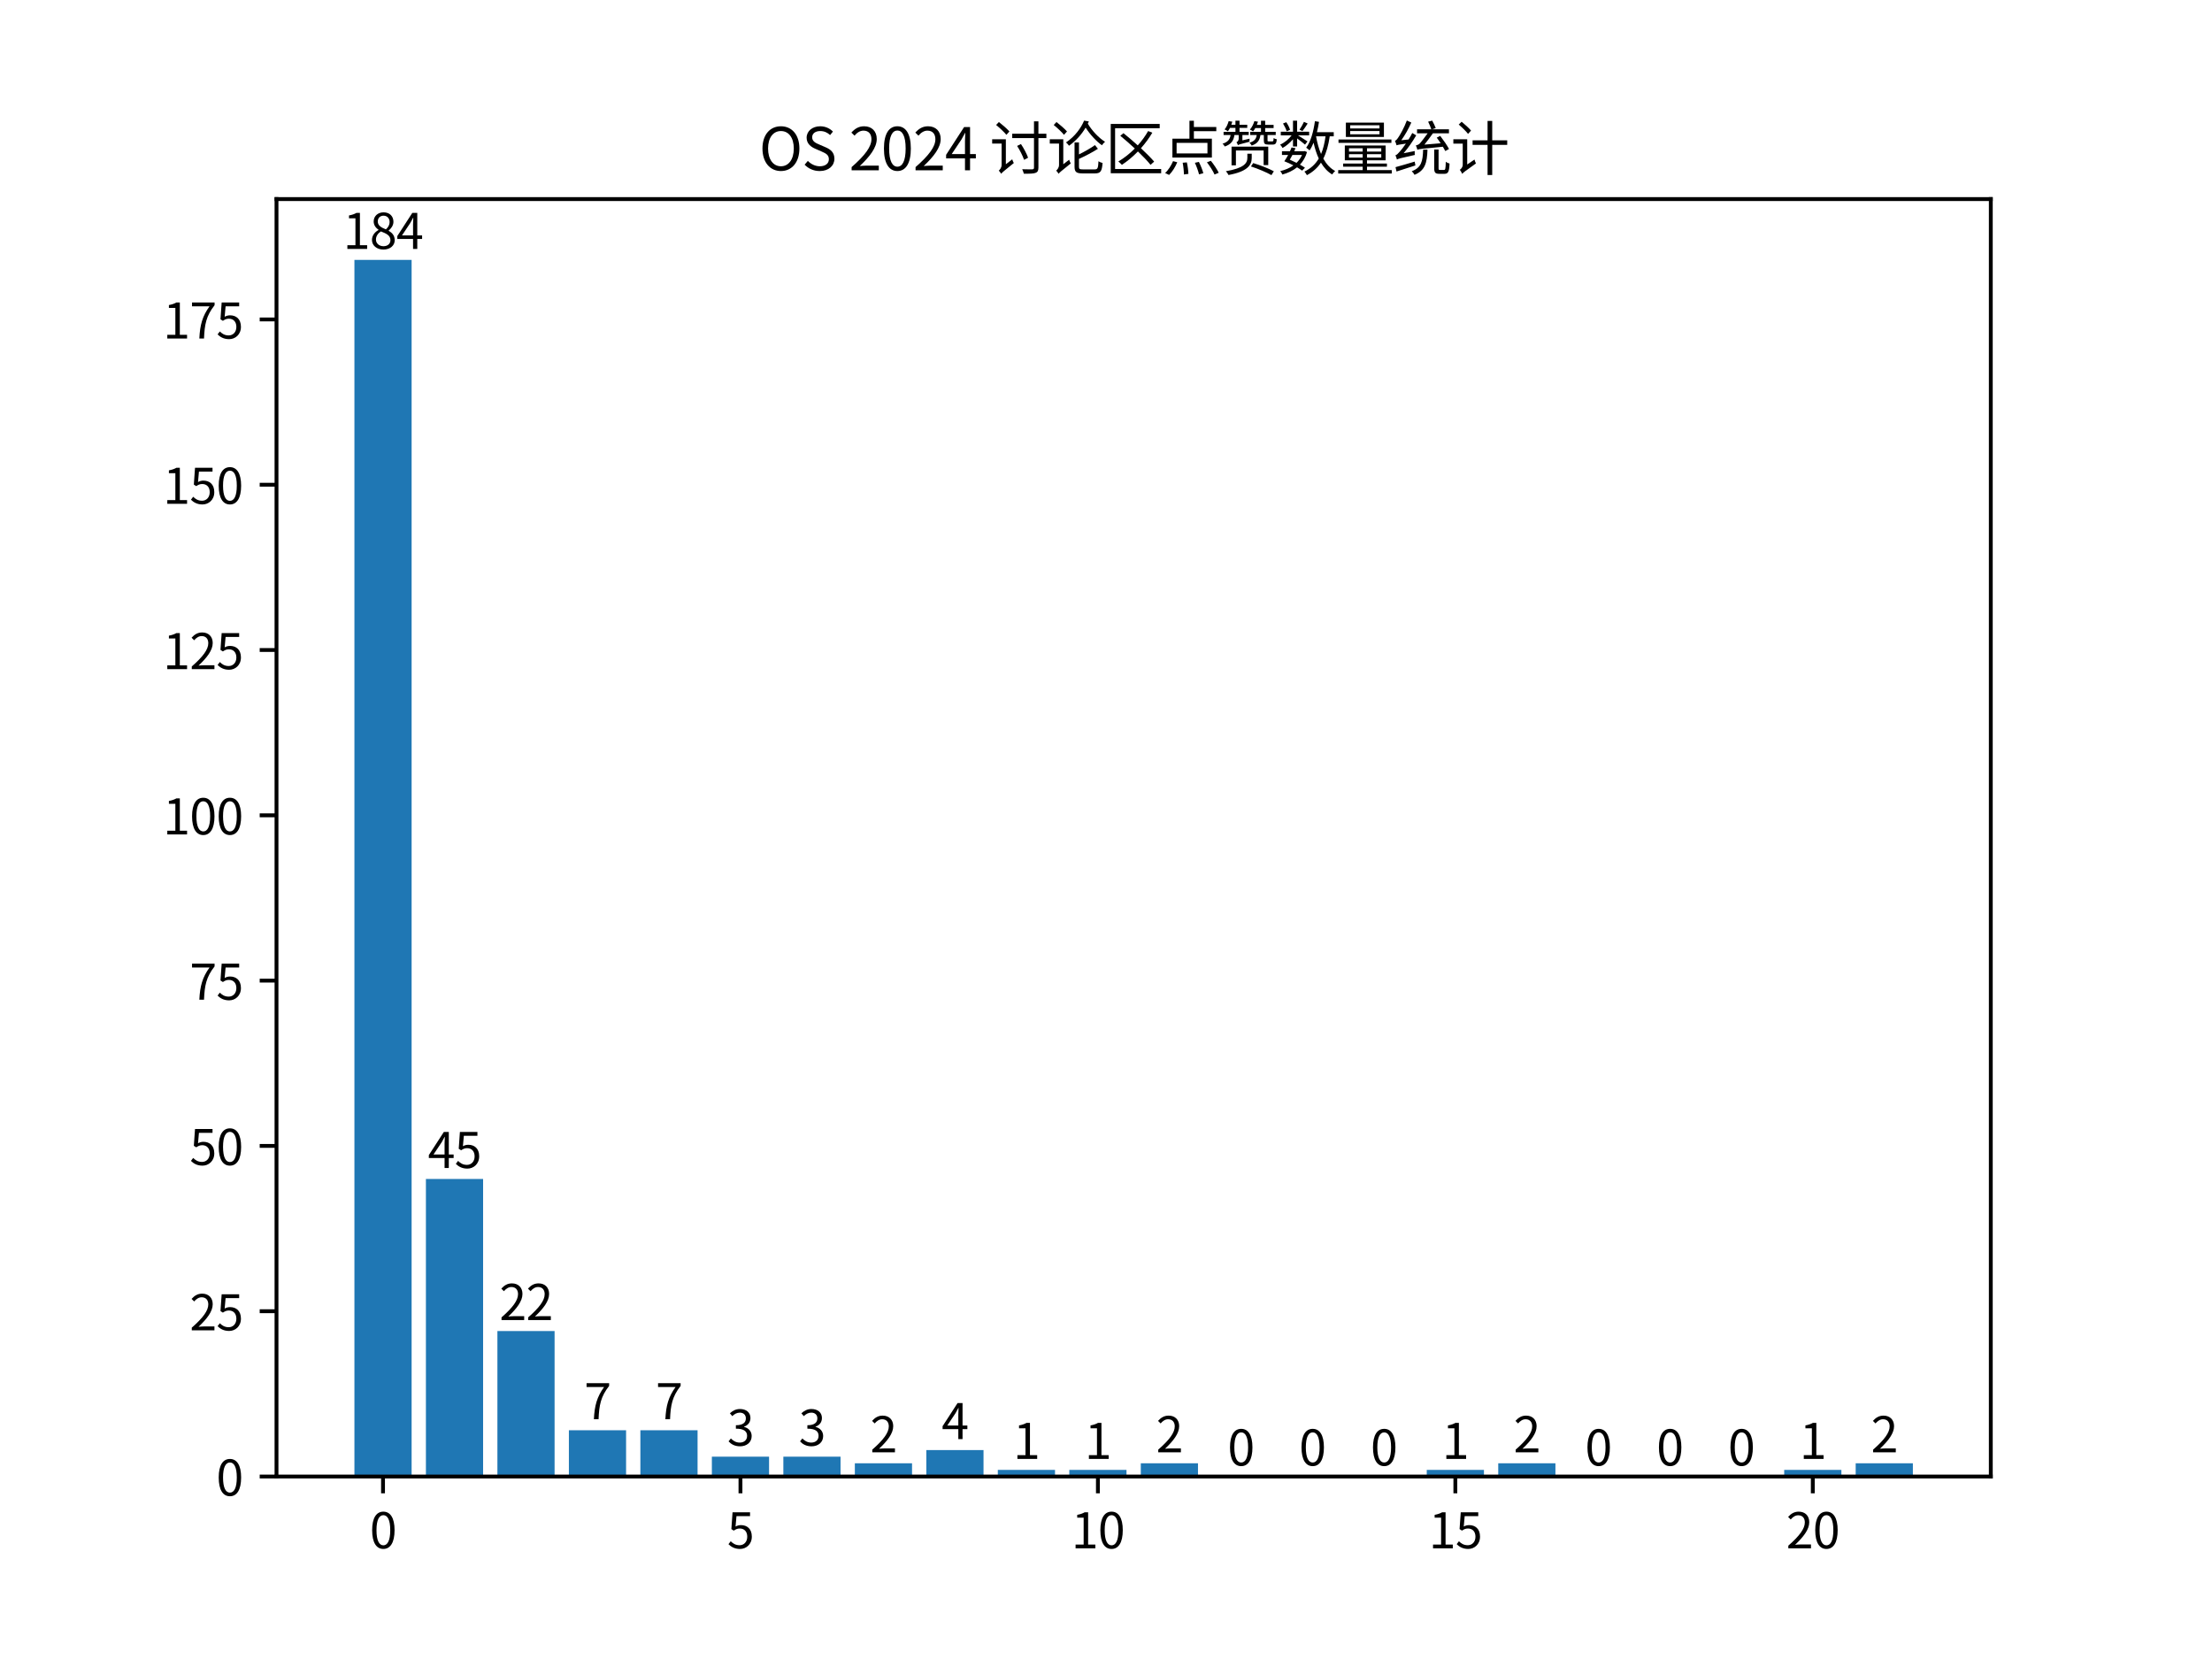 <?xml version="1.0" encoding="utf-8" standalone="no"?>
<!DOCTYPE svg PUBLIC "-//W3C//DTD SVG 1.1//EN"
  "http://www.w3.org/Graphics/SVG/1.1/DTD/svg11.dtd">
<svg xmlns:xlink="http://www.w3.org/1999/xlink" width="460.8pt" height="345.6pt" viewBox="0 0 460.8 345.6" xmlns="http://www.w3.org/2000/svg" version="1.1">
 <defs>
  <style type="text/css">*{stroke-linejoin: round; stroke-linecap: butt}</style>
 </defs>
 <g id="figure_1">
  <g id="patch_1">
   <path d="M 0 345.6 
L 460.8 345.6 
L 460.8 0 
L 0 0 
z
" style="fill: #ffffff"/>
  </g>
  <g id="axes_1">
   <g id="patch_2">
    <path d="M 57.6 307.584 
L 414.72 307.584 
L 414.72 41.472 
L 57.6 41.472 
z
" style="fill: #ffffff"/>
   </g>
   <g id="patch_3">
    <path d="M 73.833 307.584 
L 85.747 307.584 
L 85.747 54.144 
L 73.833 54.144 
z
" clip-path="url(#p3b85d28be4)" style="fill: #1f77b4"/>
   </g>
   <g id="patch_4">
    <path d="M 88.725 307.584 
L 100.639 307.584 
L 100.639 245.601 
L 88.725 245.601 
z
" clip-path="url(#p3b85d28be4)" style="fill: #1f77b4"/>
   </g>
   <g id="patch_5">
    <path d="M 103.618 307.584 
L 115.531 307.584 
L 115.531 277.281 
L 103.618 277.281 
z
" clip-path="url(#p3b85d28be4)" style="fill: #1f77b4"/>
   </g>
   <g id="patch_6">
    <path d="M 118.51 307.584 
L 130.424 307.584 
L 130.424 297.942 
L 118.51 297.942 
z
" clip-path="url(#p3b85d28be4)" style="fill: #1f77b4"/>
   </g>
   <g id="patch_7">
    <path d="M 133.402 307.584 
L 145.316 307.584 
L 145.316 297.942 
L 133.402 297.942 
z
" clip-path="url(#p3b85d28be4)" style="fill: #1f77b4"/>
   </g>
   <g id="patch_8">
    <path d="M 148.295 307.584 
L 160.209 307.584 
L 160.209 303.452 
L 148.295 303.452 
z
" clip-path="url(#p3b85d28be4)" style="fill: #1f77b4"/>
   </g>
   <g id="patch_9">
    <path d="M 163.187 307.584 
L 175.101 307.584 
L 175.101 303.452 
L 163.187 303.452 
z
" clip-path="url(#p3b85d28be4)" style="fill: #1f77b4"/>
   </g>
   <g id="patch_10">
    <path d="M 178.08 307.584 
L 189.994 307.584 
L 189.994 304.829 
L 178.08 304.829 
z
" clip-path="url(#p3b85d28be4)" style="fill: #1f77b4"/>
   </g>
   <g id="patch_11">
    <path d="M 192.972 307.584 
L 204.886 307.584 
L 204.886 302.074 
L 192.972 302.074 
z
" clip-path="url(#p3b85d28be4)" style="fill: #1f77b4"/>
   </g>
   <g id="patch_12">
    <path d="M 207.864 307.584 
L 219.778 307.584 
L 219.778 306.207 
L 207.864 306.207 
z
" clip-path="url(#p3b85d28be4)" style="fill: #1f77b4"/>
   </g>
   <g id="patch_13">
    <path d="M 222.757 307.584 
L 234.671 307.584 
L 234.671 306.207 
L 222.757 306.207 
z
" clip-path="url(#p3b85d28be4)" style="fill: #1f77b4"/>
   </g>
   <g id="patch_14">
    <path d="M 237.649 307.584 
L 249.563 307.584 
L 249.563 304.829 
L 237.649 304.829 
z
" clip-path="url(#p3b85d28be4)" style="fill: #1f77b4"/>
   </g>
   <g id="patch_15">
    <path d="M 252.542 307.584 
L 264.456 307.584 
L 264.456 307.584 
L 252.542 307.584 
z
" clip-path="url(#p3b85d28be4)" style="fill: #1f77b4"/>
   </g>
   <g id="patch_16">
    <path d="M 267.434 307.584 
L 279.348 307.584 
L 279.348 307.584 
L 267.434 307.584 
z
" clip-path="url(#p3b85d28be4)" style="fill: #1f77b4"/>
   </g>
   <g id="patch_17">
    <path d="M 282.326 307.584 
L 294.24 307.584 
L 294.24 307.584 
L 282.326 307.584 
z
" clip-path="url(#p3b85d28be4)" style="fill: #1f77b4"/>
   </g>
   <g id="patch_18">
    <path d="M 297.219 307.584 
L 309.133 307.584 
L 309.133 306.207 
L 297.219 306.207 
z
" clip-path="url(#p3b85d28be4)" style="fill: #1f77b4"/>
   </g>
   <g id="patch_19">
    <path d="M 312.111 307.584 
L 324.025 307.584 
L 324.025 304.829 
L 312.111 304.829 
z
" clip-path="url(#p3b85d28be4)" style="fill: #1f77b4"/>
   </g>
   <g id="patch_20">
    <path d="M 327.004 307.584 
L 338.918 307.584 
L 338.918 307.584 
L 327.004 307.584 
z
" clip-path="url(#p3b85d28be4)" style="fill: #1f77b4"/>
   </g>
   <g id="patch_21">
    <path d="M 341.896 307.584 
L 353.81 307.584 
L 353.81 307.584 
L 341.896 307.584 
z
" clip-path="url(#p3b85d28be4)" style="fill: #1f77b4"/>
   </g>
   <g id="patch_22">
    <path d="M 356.789 307.584 
L 368.702 307.584 
L 368.702 307.584 
L 356.789 307.584 
z
" clip-path="url(#p3b85d28be4)" style="fill: #1f77b4"/>
   </g>
   <g id="patch_23">
    <path d="M 371.681 307.584 
L 383.595 307.584 
L 383.595 306.207 
L 371.681 306.207 
z
" clip-path="url(#p3b85d28be4)" style="fill: #1f77b4"/>
   </g>
   <g id="patch_24">
    <path d="M 386.573 307.584 
L 398.487 307.584 
L 398.487 304.829 
L 386.573 304.829 
z
" clip-path="url(#p3b85d28be4)" style="fill: #1f77b4"/>
   </g>
   <g id="matplotlib.axis_1">
    <g id="xtick_1">
     <g id="line2d_1">
      <defs>
       <path id="m12e26e90cc" d="M 0 0 
L 0 3.5 
" style="stroke: #000000; stroke-width: 0.8"/>
      </defs>
      <g>
       <use xlink:href="#m12e26e90cc" x="79.79" y="307.584" style="stroke: #000000; stroke-width: 0.8"/>
      </g>
     </g>
     <g id="text_1">
      <!-- 0 -->
      <g transform="translate(77.015 322.543) scale(0.1 -0.1)">
       <defs>
        <path id="SourceHanSansCN-Regular-30" d="M 1779 -83 
C 2669 -83 3238 723 3238 2362 
C 3238 3987 2669 4774 1779 4774 
C 883 4774 320 3987 320 2362 
C 320 723 883 -83 1779 -83 
z
M 1779 390 
C 1248 390 883 986 883 2362 
C 883 3731 1248 4314 1779 4314 
C 2310 4314 2675 3731 2675 2362 
C 2675 986 2310 390 1779 390 
z
" transform="scale(0.016)"/>
       </defs>
       <use xlink:href="#SourceHanSansCN-Regular-30"/>
      </g>
     </g>
    </g>
    <g id="xtick_2">
     <g id="line2d_2">
      <g>
       <use xlink:href="#m12e26e90cc" x="154.252" y="307.584" style="stroke: #000000; stroke-width: 0.8"/>
      </g>
     </g>
     <g id="text_2">
      <!-- 5 -->
      <g transform="translate(151.477 322.543) scale(0.1 -0.1)">
       <defs>
        <path id="SourceHanSansCN-Regular-35" d="M 1677 -83 
C 2464 -83 3213 499 3213 1523 
C 3213 2560 2573 3021 1798 3021 
C 1517 3021 1306 2950 1094 2835 
L 1216 4192 
L 2982 4192 
L 2982 4691 
L 704 4691 
L 550 2502 
L 864 2304 
C 1133 2483 1331 2579 1645 2579 
C 2234 2579 2618 2182 2618 1510 
C 2618 826 2176 403 1619 403 
C 1075 403 730 653 467 922 
L 173 538 
C 493 224 941 -83 1677 -83 
z
" transform="scale(0.016)"/>
       </defs>
       <use xlink:href="#SourceHanSansCN-Regular-35"/>
      </g>
     </g>
    </g>
    <g id="xtick_3">
     <g id="line2d_3">
      <g>
       <use xlink:href="#m12e26e90cc" x="228.714" y="307.584" style="stroke: #000000; stroke-width: 0.8"/>
      </g>
     </g>
     <g id="text_3">
      <!-- 10 -->
      <g transform="translate(223.164 322.543) scale(0.1 -0.1)">
       <defs>
        <path id="SourceHanSansCN-Regular-31" d="M 563 0 
L 3136 0 
L 3136 486 
L 2195 486 
L 2195 4691 
L 1747 4691 
C 1491 4544 1190 4435 774 4358 
L 774 3987 
L 1613 3987 
L 1613 486 
L 563 486 
L 563 0 
z
" transform="scale(0.016)"/>
       </defs>
       <use xlink:href="#SourceHanSansCN-Regular-31"/>
       <use xlink:href="#SourceHanSansCN-Regular-30" x="55.5"/>
      </g>
     </g>
    </g>
    <g id="xtick_4">
     <g id="line2d_4">
      <g>
       <use xlink:href="#m12e26e90cc" x="303.176" y="307.584" style="stroke: #000000; stroke-width: 0.8"/>
      </g>
     </g>
     <g id="text_4">
      <!-- 15 -->
      <g transform="translate(297.626 322.543) scale(0.1 -0.1)">
       <use xlink:href="#SourceHanSansCN-Regular-31"/>
       <use xlink:href="#SourceHanSansCN-Regular-35" x="55.5"/>
      </g>
     </g>
    </g>
    <g id="xtick_5">
     <g id="line2d_5">
      <g>
       <use xlink:href="#m12e26e90cc" x="377.638" y="307.584" style="stroke: #000000; stroke-width: 0.8"/>
      </g>
     </g>
     <g id="text_5">
      <!-- 20 -->
      <g transform="translate(372.088 322.543) scale(0.1 -0.1)">
       <defs>
        <path id="SourceHanSansCN-Regular-32" d="M 282 0 
L 3232 0 
L 3232 506 
L 1933 506 
C 1696 506 1408 480 1165 461 
C 2266 1504 3008 2458 3008 3398 
C 3008 4230 2477 4774 1638 4774 
C 1043 4774 634 4506 256 4090 
L 595 3757 
C 858 4070 1184 4301 1568 4301 
C 2150 4301 2432 3910 2432 3373 
C 2432 2566 1754 1632 282 346 
L 282 0 
z
" transform="scale(0.016)"/>
       </defs>
       <use xlink:href="#SourceHanSansCN-Regular-32"/>
       <use xlink:href="#SourceHanSansCN-Regular-30" x="55.5"/>
      </g>
     </g>
    </g>
   </g>
   <g id="matplotlib.axis_2">
    <g id="ytick_1">
     <g id="line2d_6">
      <defs>
       <path id="m666fa2680d" d="M 0 0 
L -3.5 0 
" style="stroke: #000000; stroke-width: 0.8"/>
      </defs>
      <g>
       <use xlink:href="#m666fa2680d" x="57.6" y="307.584" style="stroke: #000000; stroke-width: 0.8"/>
      </g>
     </g>
     <g id="text_6">
      <!-- 0 -->
      <g transform="translate(45.05 311.564) scale(0.1 -0.1)">
       <use xlink:href="#SourceHanSansCN-Regular-30"/>
      </g>
     </g>
    </g>
    <g id="ytick_2">
     <g id="line2d_7">
      <g>
       <use xlink:href="#m666fa2680d" x="57.6" y="273.149" style="stroke: #000000; stroke-width: 0.8"/>
      </g>
     </g>
     <g id="text_7">
      <!-- 25 -->
      <g transform="translate(39.5 277.129) scale(0.1 -0.1)">
       <use xlink:href="#SourceHanSansCN-Regular-32"/>
       <use xlink:href="#SourceHanSansCN-Regular-35" x="55.5"/>
      </g>
     </g>
    </g>
    <g id="ytick_3">
     <g id="line2d_8">
      <g>
       <use xlink:href="#m666fa2680d" x="57.6" y="238.714" style="stroke: #000000; stroke-width: 0.8"/>
      </g>
     </g>
     <g id="text_8">
      <!-- 50 -->
      <g transform="translate(39.5 242.694) scale(0.1 -0.1)">
       <use xlink:href="#SourceHanSansCN-Regular-35"/>
       <use xlink:href="#SourceHanSansCN-Regular-30" x="55.5"/>
      </g>
     </g>
    </g>
    <g id="ytick_4">
     <g id="line2d_9">
      <g>
       <use xlink:href="#m666fa2680d" x="57.6" y="204.28" style="stroke: #000000; stroke-width: 0.8"/>
      </g>
     </g>
     <g id="text_9">
      <!-- 75 -->
      <g transform="translate(39.5 208.259) scale(0.1 -0.1)">
       <defs>
        <path id="SourceHanSansCN-Regular-37" d="M 1267 0 
L 1875 0 
C 1952 1837 2150 2931 3251 4339 
L 3251 4691 
L 314 4691 
L 314 4192 
L 2592 4192 
C 1670 2912 1350 1779 1267 0 
z
" transform="scale(0.016)"/>
       </defs>
       <use xlink:href="#SourceHanSansCN-Regular-37"/>
       <use xlink:href="#SourceHanSansCN-Regular-35" x="55.5"/>
      </g>
     </g>
    </g>
    <g id="ytick_5">
     <g id="line2d_10">
      <g>
       <use xlink:href="#m666fa2680d" x="57.6" y="169.845" style="stroke: #000000; stroke-width: 0.8"/>
      </g>
     </g>
     <g id="text_10">
      <!-- 100 -->
      <g transform="translate(33.95 173.825) scale(0.1 -0.1)">
       <use xlink:href="#SourceHanSansCN-Regular-31"/>
       <use xlink:href="#SourceHanSansCN-Regular-30" x="55.5"/>
       <use xlink:href="#SourceHanSansCN-Regular-30" x="111"/>
      </g>
     </g>
    </g>
    <g id="ytick_6">
     <g id="line2d_11">
      <g>
       <use xlink:href="#m666fa2680d" x="57.6" y="135.41" style="stroke: #000000; stroke-width: 0.8"/>
      </g>
     </g>
     <g id="text_11">
      <!-- 125 -->
      <g transform="translate(33.95 139.39) scale(0.1 -0.1)">
       <use xlink:href="#SourceHanSansCN-Regular-31"/>
       <use xlink:href="#SourceHanSansCN-Regular-32" x="55.5"/>
       <use xlink:href="#SourceHanSansCN-Regular-35" x="111"/>
      </g>
     </g>
    </g>
    <g id="ytick_7">
     <g id="line2d_12">
      <g>
       <use xlink:href="#m666fa2680d" x="57.6" y="100.975" style="stroke: #000000; stroke-width: 0.8"/>
      </g>
     </g>
     <g id="text_12">
      <!-- 150 -->
      <g transform="translate(33.95 104.955) scale(0.1 -0.1)">
       <use xlink:href="#SourceHanSansCN-Regular-31"/>
       <use xlink:href="#SourceHanSansCN-Regular-35" x="55.5"/>
       <use xlink:href="#SourceHanSansCN-Regular-30" x="111"/>
      </g>
     </g>
    </g>
    <g id="ytick_8">
     <g id="line2d_13">
      <g>
       <use xlink:href="#m666fa2680d" x="57.6" y="66.541" style="stroke: #000000; stroke-width: 0.8"/>
      </g>
     </g>
     <g id="text_13">
      <!-- 175 -->
      <g transform="translate(33.95 70.52) scale(0.1 -0.1)">
       <use xlink:href="#SourceHanSansCN-Regular-31"/>
       <use xlink:href="#SourceHanSansCN-Regular-37" x="55.5"/>
       <use xlink:href="#SourceHanSansCN-Regular-35" x="111"/>
      </g>
     </g>
    </g>
   </g>
   <g id="patch_25">
    <path d="M 57.6 307.584 
L 57.6 41.472 
" style="fill: none; stroke: #000000; stroke-width: 0.8; stroke-linejoin: miter; stroke-linecap: square"/>
   </g>
   <g id="patch_26">
    <path d="M 414.72 307.584 
L 414.72 41.472 
" style="fill: none; stroke: #000000; stroke-width: 0.8; stroke-linejoin: miter; stroke-linecap: square"/>
   </g>
   <g id="patch_27">
    <path d="M 57.6 307.584 
L 414.72 307.584 
" style="fill: none; stroke: #000000; stroke-width: 0.8; stroke-linejoin: miter; stroke-linecap: square"/>
   </g>
   <g id="patch_28">
    <path d="M 57.6 41.472 
L 414.72 41.472 
" style="fill: none; stroke: #000000; stroke-width: 0.8; stroke-linejoin: miter; stroke-linecap: square"/>
   </g>
   <g id="text_14">
    <!-- 184 -->
    <g transform="translate(71.465 51.853) scale(0.1 -0.1)">
     <defs>
      <path id="SourceHanSansCN-Regular-38" d="M 1792 -83 
C 2669 -83 3258 448 3258 1126 
C 3258 1773 2880 2125 2470 2362 
L 2470 2394 
C 2746 2611 3091 3034 3091 3526 
C 3091 4250 2605 4762 1805 4762 
C 1075 4762 518 4282 518 3571 
C 518 3078 813 2726 1152 2490 
L 1152 2464 
C 723 2234 294 1792 294 1165 
C 294 442 922 -83 1792 -83 
z
M 2112 2547 
C 1555 2765 1050 3014 1050 3571 
C 1050 4026 1363 4326 1798 4326 
C 2298 4326 2592 3962 2592 3494 
C 2592 3149 2426 2829 2112 2547 
z
M 1798 352 
C 1235 352 813 717 813 1216 
C 813 1664 1082 2035 1459 2278 
C 2125 2010 2701 1779 2701 1146 
C 2701 678 2342 352 1798 352 
z
" transform="scale(0.016)"/>
      <path id="SourceHanSansCN-Regular-34" d="M 2176 0 
L 2726 0 
L 2726 1293 
L 3354 1293 
L 3354 1760 
L 2726 1760 
L 2726 4691 
L 2080 4691 
L 128 1677 
L 128 1293 
L 2176 1293 
L 2176 0 
z
M 2176 1760 
L 736 1760 
L 1805 3360 
C 1939 3590 2067 3827 2182 4051 
L 2208 4051 
C 2195 3814 2176 3430 2176 3200 
L 2176 1760 
z
" transform="scale(0.016)"/>
     </defs>
     <use xlink:href="#SourceHanSansCN-Regular-31"/>
     <use xlink:href="#SourceHanSansCN-Regular-38" x="55.5"/>
     <use xlink:href="#SourceHanSansCN-Regular-34" x="111"/>
    </g>
   </g>
   <g id="text_15">
    <!-- 45 -->
    <g transform="translate(89.132 243.311) scale(0.1 -0.1)">
     <use xlink:href="#SourceHanSansCN-Regular-34"/>
     <use xlink:href="#SourceHanSansCN-Regular-35" x="55.5"/>
    </g>
   </g>
   <g id="text_16">
    <!-- 22 -->
    <g transform="translate(104.025 274.991) scale(0.1 -0.1)">
     <use xlink:href="#SourceHanSansCN-Regular-32"/>
     <use xlink:href="#SourceHanSansCN-Regular-32" x="55.5"/>
    </g>
   </g>
   <g id="text_17">
    <!-- 7 -->
    <g transform="translate(121.692 295.652) scale(0.1 -0.1)">
     <use xlink:href="#SourceHanSansCN-Regular-37"/>
    </g>
   </g>
   <g id="text_18">
    <!-- 7 -->
    <g transform="translate(136.584 295.652) scale(0.1 -0.1)">
     <use xlink:href="#SourceHanSansCN-Regular-37"/>
    </g>
   </g>
   <g id="text_19">
    <!-- 3 -->
    <g transform="translate(151.477 301.161) scale(0.1 -0.1)">
     <defs>
      <path id="SourceHanSansCN-Regular-33" d="M 1683 -83 
C 2522 -83 3194 416 3194 1254 
C 3194 1901 2752 2310 2202 2445 
L 2202 2477 
C 2701 2650 3034 3034 3034 3603 
C 3034 4346 2458 4774 1664 4774 
C 1126 4774 710 4538 358 4218 
L 672 3846 
C 941 4115 1267 4301 1645 4301 
C 2138 4301 2438 4006 2438 3558 
C 2438 3053 2112 2662 1139 2662 
L 1139 2214 
C 2227 2214 2598 1843 2598 1274 
C 2598 736 2208 403 1645 403 
C 1114 403 762 659 486 941 
L 186 563 
C 493 224 954 -83 1683 -83 
z
" transform="scale(0.016)"/>
     </defs>
     <use xlink:href="#SourceHanSansCN-Regular-33"/>
    </g>
   </g>
   <g id="text_20">
    <!-- 3 -->
    <g transform="translate(166.369 301.161) scale(0.1 -0.1)">
     <use xlink:href="#SourceHanSansCN-Regular-33"/>
    </g>
   </g>
   <g id="text_21">
    <!-- 2 -->
    <g transform="translate(181.262 302.539) scale(0.1 -0.1)">
     <use xlink:href="#SourceHanSansCN-Regular-32"/>
    </g>
   </g>
   <g id="text_22">
    <!-- 4 -->
    <g transform="translate(196.154 299.784) scale(0.1 -0.1)">
     <use xlink:href="#SourceHanSansCN-Regular-34"/>
    </g>
   </g>
   <g id="text_23">
    <!-- 1 -->
    <g transform="translate(211.046 303.916) scale(0.1 -0.1)">
     <use xlink:href="#SourceHanSansCN-Regular-31"/>
    </g>
   </g>
   <g id="text_24">
    <!-- 1 -->
    <g transform="translate(225.939 303.916) scale(0.1 -0.1)">
     <use xlink:href="#SourceHanSansCN-Regular-31"/>
    </g>
   </g>
   <g id="text_25">
    <!-- 2 -->
    <g transform="translate(240.831 302.539) scale(0.1 -0.1)">
     <use xlink:href="#SourceHanSansCN-Regular-32"/>
    </g>
   </g>
   <g id="text_26">
    <!-- 0 -->
    <g transform="translate(255.724 305.293) scale(0.1 -0.1)">
     <use xlink:href="#SourceHanSansCN-Regular-30"/>
    </g>
   </g>
   <g id="text_27">
    <!-- 0 -->
    <g transform="translate(270.616 305.293) scale(0.1 -0.1)">
     <use xlink:href="#SourceHanSansCN-Regular-30"/>
    </g>
   </g>
   <g id="text_28">
    <!-- 0 -->
    <g transform="translate(285.508 305.293) scale(0.1 -0.1)">
     <use xlink:href="#SourceHanSansCN-Regular-30"/>
    </g>
   </g>
   <g id="text_29">
    <!-- 1 -->
    <g transform="translate(300.401 303.916) scale(0.1 -0.1)">
     <use xlink:href="#SourceHanSansCN-Regular-31"/>
    </g>
   </g>
   <g id="text_30">
    <!-- 2 -->
    <g transform="translate(315.293 302.539) scale(0.1 -0.1)">
     <use xlink:href="#SourceHanSansCN-Regular-32"/>
    </g>
   </g>
   <g id="text_31">
    <!-- 0 -->
    <g transform="translate(330.186 305.293) scale(0.1 -0.1)">
     <use xlink:href="#SourceHanSansCN-Regular-30"/>
    </g>
   </g>
   <g id="text_32">
    <!-- 0 -->
    <g transform="translate(345.078 305.293) scale(0.1 -0.1)">
     <use xlink:href="#SourceHanSansCN-Regular-30"/>
    </g>
   </g>
   <g id="text_33">
    <!-- 0 -->
    <g transform="translate(359.97 305.293) scale(0.1 -0.1)">
     <use xlink:href="#SourceHanSansCN-Regular-30"/>
    </g>
   </g>
   <g id="text_34">
    <!-- 1 -->
    <g transform="translate(374.863 303.916) scale(0.1 -0.1)">
     <use xlink:href="#SourceHanSansCN-Regular-31"/>
    </g>
   </g>
   <g id="text_35">
    <!-- 2 -->
    <g transform="translate(389.755 302.539) scale(0.1 -0.1)">
     <use xlink:href="#SourceHanSansCN-Regular-32"/>
    </g>
   </g>
   <g id="text_36">
    <!-- OS 2024 讨论区点赞数量统计 -->
    <g transform="translate(158.123 35.472) scale(0.12 -0.12)">
     <defs>
      <path id="SourceHanSansCN-Regular-4f" d="M 2374 -83 
C 3552 -83 4378 858 4378 2362 
C 4378 3866 3552 4774 2374 4774 
C 1197 4774 371 3866 371 2362 
C 371 858 1197 -83 2374 -83 
z
M 2374 435 
C 1530 435 979 1190 979 2362 
C 979 3533 1530 4256 2374 4256 
C 3219 4256 3770 3533 3770 2362 
C 3770 1190 3219 435 2374 435 
z
" transform="scale(0.016)"/>
      <path id="SourceHanSansCN-Regular-53" d="M 1946 -83 
C 2925 -83 3539 506 3539 1248 
C 3539 1946 3117 2266 2573 2502 
L 1907 2790 
C 1542 2944 1126 3117 1126 3578 
C 1126 3994 1472 4256 2003 4256 
C 2438 4256 2784 4090 3072 3821 
L 3379 4198 
C 3053 4538 2560 4774 2003 4774 
C 1152 4774 525 4256 525 3533 
C 525 2848 1043 2515 1478 2330 
L 2150 2035 
C 2598 1837 2938 1683 2938 1197 
C 2938 742 2573 435 1952 435 
C 1466 435 992 666 659 1018 
L 307 608 
C 710 186 1280 -83 1946 -83 
z
" transform="scale(0.016)"/>
      <path id="SourceHanSansCN-Regular-20" transform="scale(0.016)"/>
      <path id="SourceHanSansCN-Regular-8ba8" d="M 2963 2643 
C 3264 2176 3584 1542 3718 1133 
L 4154 1363 
C 4013 1766 3693 2381 3379 2848 
L 2963 2643 
z
M 685 4915 
C 1075 4595 1568 4141 1798 3846 
L 2125 4211 
C 1882 4493 1376 4934 986 5235 
L 685 4915 
z
M 4794 5312 
L 4794 3968 
L 2432 3968 
L 2432 3494 
L 4794 3494 
L 4794 288 
C 4794 154 4742 109 4602 102 
C 4467 102 4019 96 3514 115 
C 3584 -26 3661 -237 3693 -371 
C 4352 -378 4736 -365 4960 -282 
C 5178 -205 5274 -58 5274 288 
L 5274 3494 
L 6138 3494 
L 6138 3968 
L 5274 3968 
L 5274 5312 
L 4794 5312 
z
M 1235 -384 
L 1235 -378 
C 1331 -243 1510 -96 2605 787 
C 2547 877 2470 1056 2432 1190 
L 1741 653 
L 1741 3366 
L 256 3366 
L 256 2899 
L 1280 2899 
L 1280 582 
C 1280 269 1082 58 973 -38 
C 1050 -109 1184 -282 1235 -384 
z
" transform="scale(0.016)"/>
      <path id="SourceHanSansCN-Regular-8bba" d="M 685 4915 
C 1075 4595 1568 4141 1798 3846 
L 2125 4211 
C 1882 4493 1376 4934 986 5235 
L 685 4915 
z
M 3981 5389 
C 3667 4621 3008 3680 2016 3021 
C 2125 2944 2272 2771 2342 2662 
C 3142 3226 3731 3930 4147 4627 
C 4621 3885 5306 3142 5914 2714 
C 5990 2835 6144 3008 6253 3091 
C 5587 3501 4819 4307 4384 5062 
L 4499 5299 
L 3981 5389 
z
M 5158 2733 
C 4704 2400 4006 2010 3424 1722 
L 3424 3021 
L 2944 3021 
L 2944 397 
C 2944 -186 3136 -339 3827 -339 
C 3974 -339 5005 -339 5158 -339 
C 5773 -339 5920 -96 5984 794 
C 5850 819 5651 902 5542 986 
C 5504 230 5453 96 5133 96 
C 4902 96 4032 96 3859 96 
C 3488 96 3424 141 3424 390 
L 3424 1235 
C 4064 1523 4883 1946 5478 2330 
L 5158 2733 
z
M 1216 -384 
L 1216 -378 
C 1306 -243 1485 -102 2534 742 
C 2477 832 2400 1018 2355 1146 
L 1722 653 
L 1722 3366 
L 256 3366 
L 256 2899 
L 1261 2899 
L 1261 582 
C 1261 269 1062 58 954 -38 
C 1030 -109 1165 -282 1216 -384 
z
" transform="scale(0.016)"/>
      <path id="SourceHanSansCN-Regular-533a" d="M 5933 5030 
L 621 5030 
L 621 -320 
L 6093 -320 
L 6093 141 
L 1094 141 
L 1094 4563 
L 5933 4563 
L 5933 5030 
z
M 1658 3744 
C 2157 3334 2714 2848 3232 2362 
C 2688 1811 2074 1325 1446 954 
C 1562 870 1747 685 1830 589 
C 2432 986 3021 1478 3571 2042 
C 4128 1510 4621 992 4941 589 
L 5331 941 
C 4986 1344 4467 1862 3898 2394 
C 4358 2912 4781 3482 5133 4077 
L 4678 4256 
C 4371 3712 3987 3187 3552 2701 
C 3034 3174 2490 3635 2003 4026 
L 1658 3744 
z
" transform="scale(0.016)"/>
      <path id="SourceHanSansCN-Regular-70b9" d="M 1517 2976 
L 4864 2976 
L 4864 1830 
L 1517 1830 
L 1517 2976 
z
M 2176 819 
C 2259 403 2310 -134 2310 -454 
L 2797 -390 
C 2790 -83 2726 448 2630 858 
L 2176 819 
z
M 3501 813 
C 3686 416 3878 -122 3949 -442 
L 4416 -320 
C 4339 0 4134 518 3936 909 
L 3501 813 
z
M 4806 864 
C 5126 461 5485 -109 5632 -461 
L 6086 -269 
C 5926 83 5555 627 5235 1030 
L 4806 864 
z
M 1133 992 
C 934 518 608 0 269 -294 
L 704 -506 
C 1056 -166 1382 371 1587 870 
L 1133 992 
z
M 1062 3430 
L 1062 1382 
L 5344 1382 
L 5344 3430 
L 3392 3430 
L 3392 4243 
L 5824 4243 
L 5824 4698 
L 3392 4698 
L 3392 5376 
L 2912 5376 
L 2912 3430 
L 1062 3430 
z
" transform="scale(0.016)"/>
      <path id="SourceHanSansCN-Regular-8d5e" d="M 3334 416 
C 4083 173 5062 -237 5555 -525 
L 5818 -109 
C 5299 179 4314 563 3578 781 
L 3334 416 
z
M 1229 2566 
L 1229 538 
L 1702 538 
L 1702 2150 
L 4710 2150 
L 4710 563 
L 5210 563 
L 5210 2566 
L 1229 2566 
z
M 2944 1798 
L 2944 1338 
C 2944 762 2560 230 614 -102 
C 710 -192 851 -397 896 -512 
C 2912 -147 3418 544 3418 1318 
L 3418 1798 
L 2944 1798 
z
M 1920 2726 
C 2016 2790 2176 2842 3181 3098 
C 3174 3181 3174 3328 3187 3430 
L 2406 3245 
L 2406 3827 
L 3091 3827 
L 3091 4173 
L 2093 4173 
L 2093 4602 
L 2931 4602 
L 2931 4941 
L 2093 4941 
L 2093 5382 
L 1651 5382 
L 1651 4941 
L 1203 4941 
L 1312 5274 
L 915 5331 
C 838 5050 698 4698 474 4429 
C 582 4390 736 4307 832 4230 
C 922 4346 998 4474 1062 4602 
L 1651 4602 
L 1651 4173 
L 365 4173 
L 365 3827 
L 1126 3827 
C 1050 3354 838 3066 250 2880 
C 333 2822 448 2675 493 2579 
C 1197 2822 1446 3206 1542 3827 
L 2003 3827 
L 2003 3456 
C 2003 3187 1850 3085 1760 3040 
C 1818 2970 1894 2822 1920 2726 
z
M 3251 4173 
L 3251 3827 
L 3962 3827 
C 3898 3392 3706 3149 3174 2989 
C 3258 2925 3373 2778 3411 2682 
C 4058 2899 4282 3258 4365 3827 
L 4730 3827 
L 4730 3258 
C 4730 2886 4826 2790 5216 2790 
C 5293 2790 5632 2790 5709 2790 
C 5990 2790 6099 2906 6138 3360 
C 6029 3386 5869 3437 5792 3494 
C 5779 3174 5760 3136 5645 3136 
C 5574 3136 5325 3136 5274 3136 
C 5152 3136 5133 3149 5133 3258 
L 5133 3827 
L 6022 3827 
L 6022 4173 
L 4877 4173 
L 4877 4582 
L 5792 4582 
L 5792 4928 
L 4877 4928 
L 4877 5376 
L 4422 5376 
L 4422 4928 
L 3974 4928 
C 4019 5043 4058 5158 4096 5274 
L 3706 5331 
C 3616 5037 3462 4691 3219 4410 
C 3328 4378 3475 4288 3565 4218 
C 3661 4333 3738 4454 3808 4582 
L 4422 4582 
L 4422 4173 
L 3251 4173 
z
" transform="scale(0.016)"/>
      <path id="SourceHanSansCN-Regular-6570" d="M 2835 5254 
C 2720 5005 2515 4627 2355 4403 
L 2669 4250 
C 2835 4461 3053 4781 3238 5075 
L 2835 5254 
z
M 563 5075 
C 730 4806 902 4454 960 4230 
L 1325 4390 
C 1267 4621 1094 4966 915 5216 
L 563 5075 
z
M 2624 1664 
C 2477 1331 2272 1050 2029 806 
C 1786 928 1536 1050 1299 1152 
C 1389 1306 1491 1478 1581 1664 
L 2624 1664 
z
M 704 979 
C 1018 858 1370 698 1690 531 
C 1280 237 787 32 262 -90 
C 346 -179 448 -346 493 -461 
C 1082 -301 1626 -51 2086 320 
C 2298 192 2490 70 2637 -38 
L 2944 275 
C 2797 378 2611 493 2400 608 
C 2739 973 3008 1421 3168 1978 
L 2906 2086 
L 2829 2067 
L 1779 2067 
L 1920 2400 
L 1491 2477 
C 1446 2349 1382 2208 1318 2067 
L 448 2067 
L 448 1664 
L 1120 1664 
C 986 1408 838 1171 704 979 
z
M 1645 5382 
L 1645 4186 
L 320 4186 
L 320 3789 
L 1498 3789 
C 1190 3373 698 2976 250 2784 
C 346 2694 454 2528 512 2419 
C 902 2630 1325 2989 1645 3366 
L 1645 2586 
L 2093 2586 
L 2093 3456 
C 2400 3232 2790 2931 2950 2784 
L 3219 3130 
C 3066 3238 2502 3597 2189 3789 
L 3398 3789 
L 3398 4186 
L 2093 4186 
L 2093 5382 
L 1645 5382 
z
M 4026 5325 
C 3866 4198 3578 3123 3078 2451 
C 3181 2387 3366 2234 3443 2157 
C 3610 2394 3750 2675 3878 2989 
C 4019 2362 4205 1779 4442 1274 
C 4083 666 3584 198 2886 -141 
C 2976 -237 3110 -429 3155 -531 
C 3808 -179 4301 262 4678 826 
C 4998 282 5395 -154 5894 -454 
C 5971 -333 6112 -166 6221 -77 
C 5683 211 5261 678 4934 1267 
C 5274 1926 5491 2726 5632 3686 
L 6067 3686 
L 6067 4134 
L 4243 4134 
C 4333 4493 4410 4870 4467 5254 
L 4026 5325 
z
M 5178 3686 
C 5075 2950 4922 2310 4691 1766 
C 4448 2342 4269 2995 4147 3686 
L 5178 3686 
z
" transform="scale(0.016)"/>
      <path id="SourceHanSansCN-Regular-91cf" d="M 1600 4256 
L 4781 4256 
L 4781 3904 
L 1600 3904 
L 1600 4256 
z
M 1600 4883 
L 4781 4883 
L 4781 4538 
L 1600 4538 
L 1600 4883 
z
M 1133 5171 
L 1133 3616 
L 5261 3616 
L 5261 5171 
L 1133 5171 
z
M 333 3341 
L 333 2976 
L 6074 2976 
L 6074 3341 
L 333 3341 
z
M 1472 1747 
L 2957 1747 
L 2957 1376 
L 1472 1376 
L 1472 1747 
z
M 3424 1747 
L 4973 1747 
L 4973 1376 
L 3424 1376 
L 3424 1747 
z
M 1472 2387 
L 2957 2387 
L 2957 2029 
L 1472 2029 
L 1472 2387 
z
M 3424 2387 
L 4973 2387 
L 4973 2029 
L 3424 2029 
L 3424 2387 
z
M 301 19 
L 301 -352 
L 6112 -352 
L 6112 19 
L 3424 19 
L 3424 390 
L 5587 390 
L 5587 730 
L 3424 730 
L 3424 1082 
L 5446 1082 
L 5446 2688 
L 1018 2688 
L 1018 1082 
L 2957 1082 
L 2957 730 
L 838 730 
L 838 390 
L 2957 390 
L 2957 19 
L 301 19 
z
" transform="scale(0.016)"/>
      <path id="SourceHanSansCN-Regular-7edf" d="M 4467 2253 
L 4467 230 
C 4467 -243 4576 -384 5024 -384 
C 5114 -384 5498 -384 5587 -384 
C 5984 -384 6099 -141 6131 730 
C 6010 762 5818 838 5722 928 
C 5702 154 5677 38 5536 38 
C 5459 38 5158 38 5101 38 
C 4960 38 4941 58 4941 230 
L 4941 2253 
L 4467 2253 
z
M 3264 2240 
C 3226 973 3078 288 2029 -102 
C 2138 -192 2272 -371 2330 -493 
C 3488 -19 3686 806 3738 2240 
L 3264 2240 
z
M 269 339 
L 378 -134 
C 954 51 1709 288 2426 525 
L 2349 941 
C 1574 710 787 474 269 339 
z
M 3808 5274 
C 3930 5011 4090 4666 4154 4448 
L 2605 4448 
L 2605 4013 
L 3757 4013 
C 3469 3616 3027 3027 2880 2886 
C 2758 2771 2598 2726 2477 2694 
C 2528 2592 2618 2349 2637 2227 
C 2816 2304 3085 2336 5408 2554 
C 5510 2381 5606 2214 5670 2086 
L 6074 2310 
C 5882 2682 5466 3283 5120 3731 
L 4742 3539 
C 4883 3354 5030 3142 5165 2931 
L 3405 2784 
C 3693 3136 4058 3635 4326 4013 
L 6067 4013 
L 6067 4448 
L 4224 4448 
L 4634 4576 
C 4557 4781 4397 5133 4250 5389 
L 3808 5274 
z
M 384 2707 
C 480 2752 627 2784 1395 2893 
C 1120 2490 870 2176 755 2054 
C 550 1818 403 1658 262 1632 
C 320 1504 397 1267 422 1165 
C 557 1248 774 1318 2362 1664 
C 2349 1766 2342 1952 2355 2086 
L 1146 1850 
C 1632 2413 2112 3098 2515 3789 
L 2086 4045 
C 1965 3808 1830 3565 1683 3341 
L 896 3258 
C 1293 3808 1690 4506 1984 5178 
L 1498 5402 
C 1216 4627 742 3802 589 3590 
C 448 3373 326 3226 211 3200 
C 275 3066 352 2810 384 2707 
z
" transform="scale(0.016)"/>
      <path id="SourceHanSansCN-Regular-8ba1" d="M 877 4960 
C 1235 4659 1683 4224 1888 3949 
L 2214 4307 
C 1997 4570 1542 4979 1190 5267 
L 877 4960 
z
M 294 3366 
L 294 2893 
L 1312 2893 
L 1312 595 
C 1312 320 1114 128 992 51 
C 1082 -45 1210 -262 1254 -390 
C 1357 -256 1536 -115 2746 742 
C 2694 832 2618 1037 2586 1165 
L 1798 627 
L 1798 3366 
L 294 3366 
z
M 4006 5357 
L 4006 3251 
L 2381 3251 
L 2381 2758 
L 4006 2758 
L 4006 -512 
L 4512 -512 
L 4512 2758 
L 6138 2758 
L 6138 3251 
L 4512 3251 
L 4512 5357 
L 4006 5357 
z
" transform="scale(0.016)"/>
     </defs>
     <use xlink:href="#SourceHanSansCN-Regular-4f"/>
     <use xlink:href="#SourceHanSansCN-Regular-53" x="74.2"/>
     <use xlink:href="#SourceHanSansCN-Regular-20" x="133.8"/>
     <use xlink:href="#SourceHanSansCN-Regular-32" x="156.2"/>
     <use xlink:href="#SourceHanSansCN-Regular-30" x="211.7"/>
     <use xlink:href="#SourceHanSansCN-Regular-32" x="267.2"/>
     <use xlink:href="#SourceHanSansCN-Regular-34" x="322.7"/>
     <use xlink:href="#SourceHanSansCN-Regular-20" x="378.2"/>
     <use xlink:href="#SourceHanSansCN-Regular-8ba8" x="400.6"/>
     <use xlink:href="#SourceHanSansCN-Regular-8bba" x="500.6"/>
     <use xlink:href="#SourceHanSansCN-Regular-533a" x="600.6"/>
     <use xlink:href="#SourceHanSansCN-Regular-70b9" x="700.6"/>
     <use xlink:href="#SourceHanSansCN-Regular-8d5e" x="800.6"/>
     <use xlink:href="#SourceHanSansCN-Regular-6570" x="900.6"/>
     <use xlink:href="#SourceHanSansCN-Regular-91cf" x="1000.6"/>
     <use xlink:href="#SourceHanSansCN-Regular-7edf" x="1100.6"/>
     <use xlink:href="#SourceHanSansCN-Regular-8ba1" x="1200.6"/>
    </g>
   </g>
  </g>
 </g>
 <defs>
  <clipPath id="p3b85d28be4">
   <rect x="57.6" y="41.472" width="357.12" height="266.112"/>
  </clipPath>
 </defs>
</svg>

